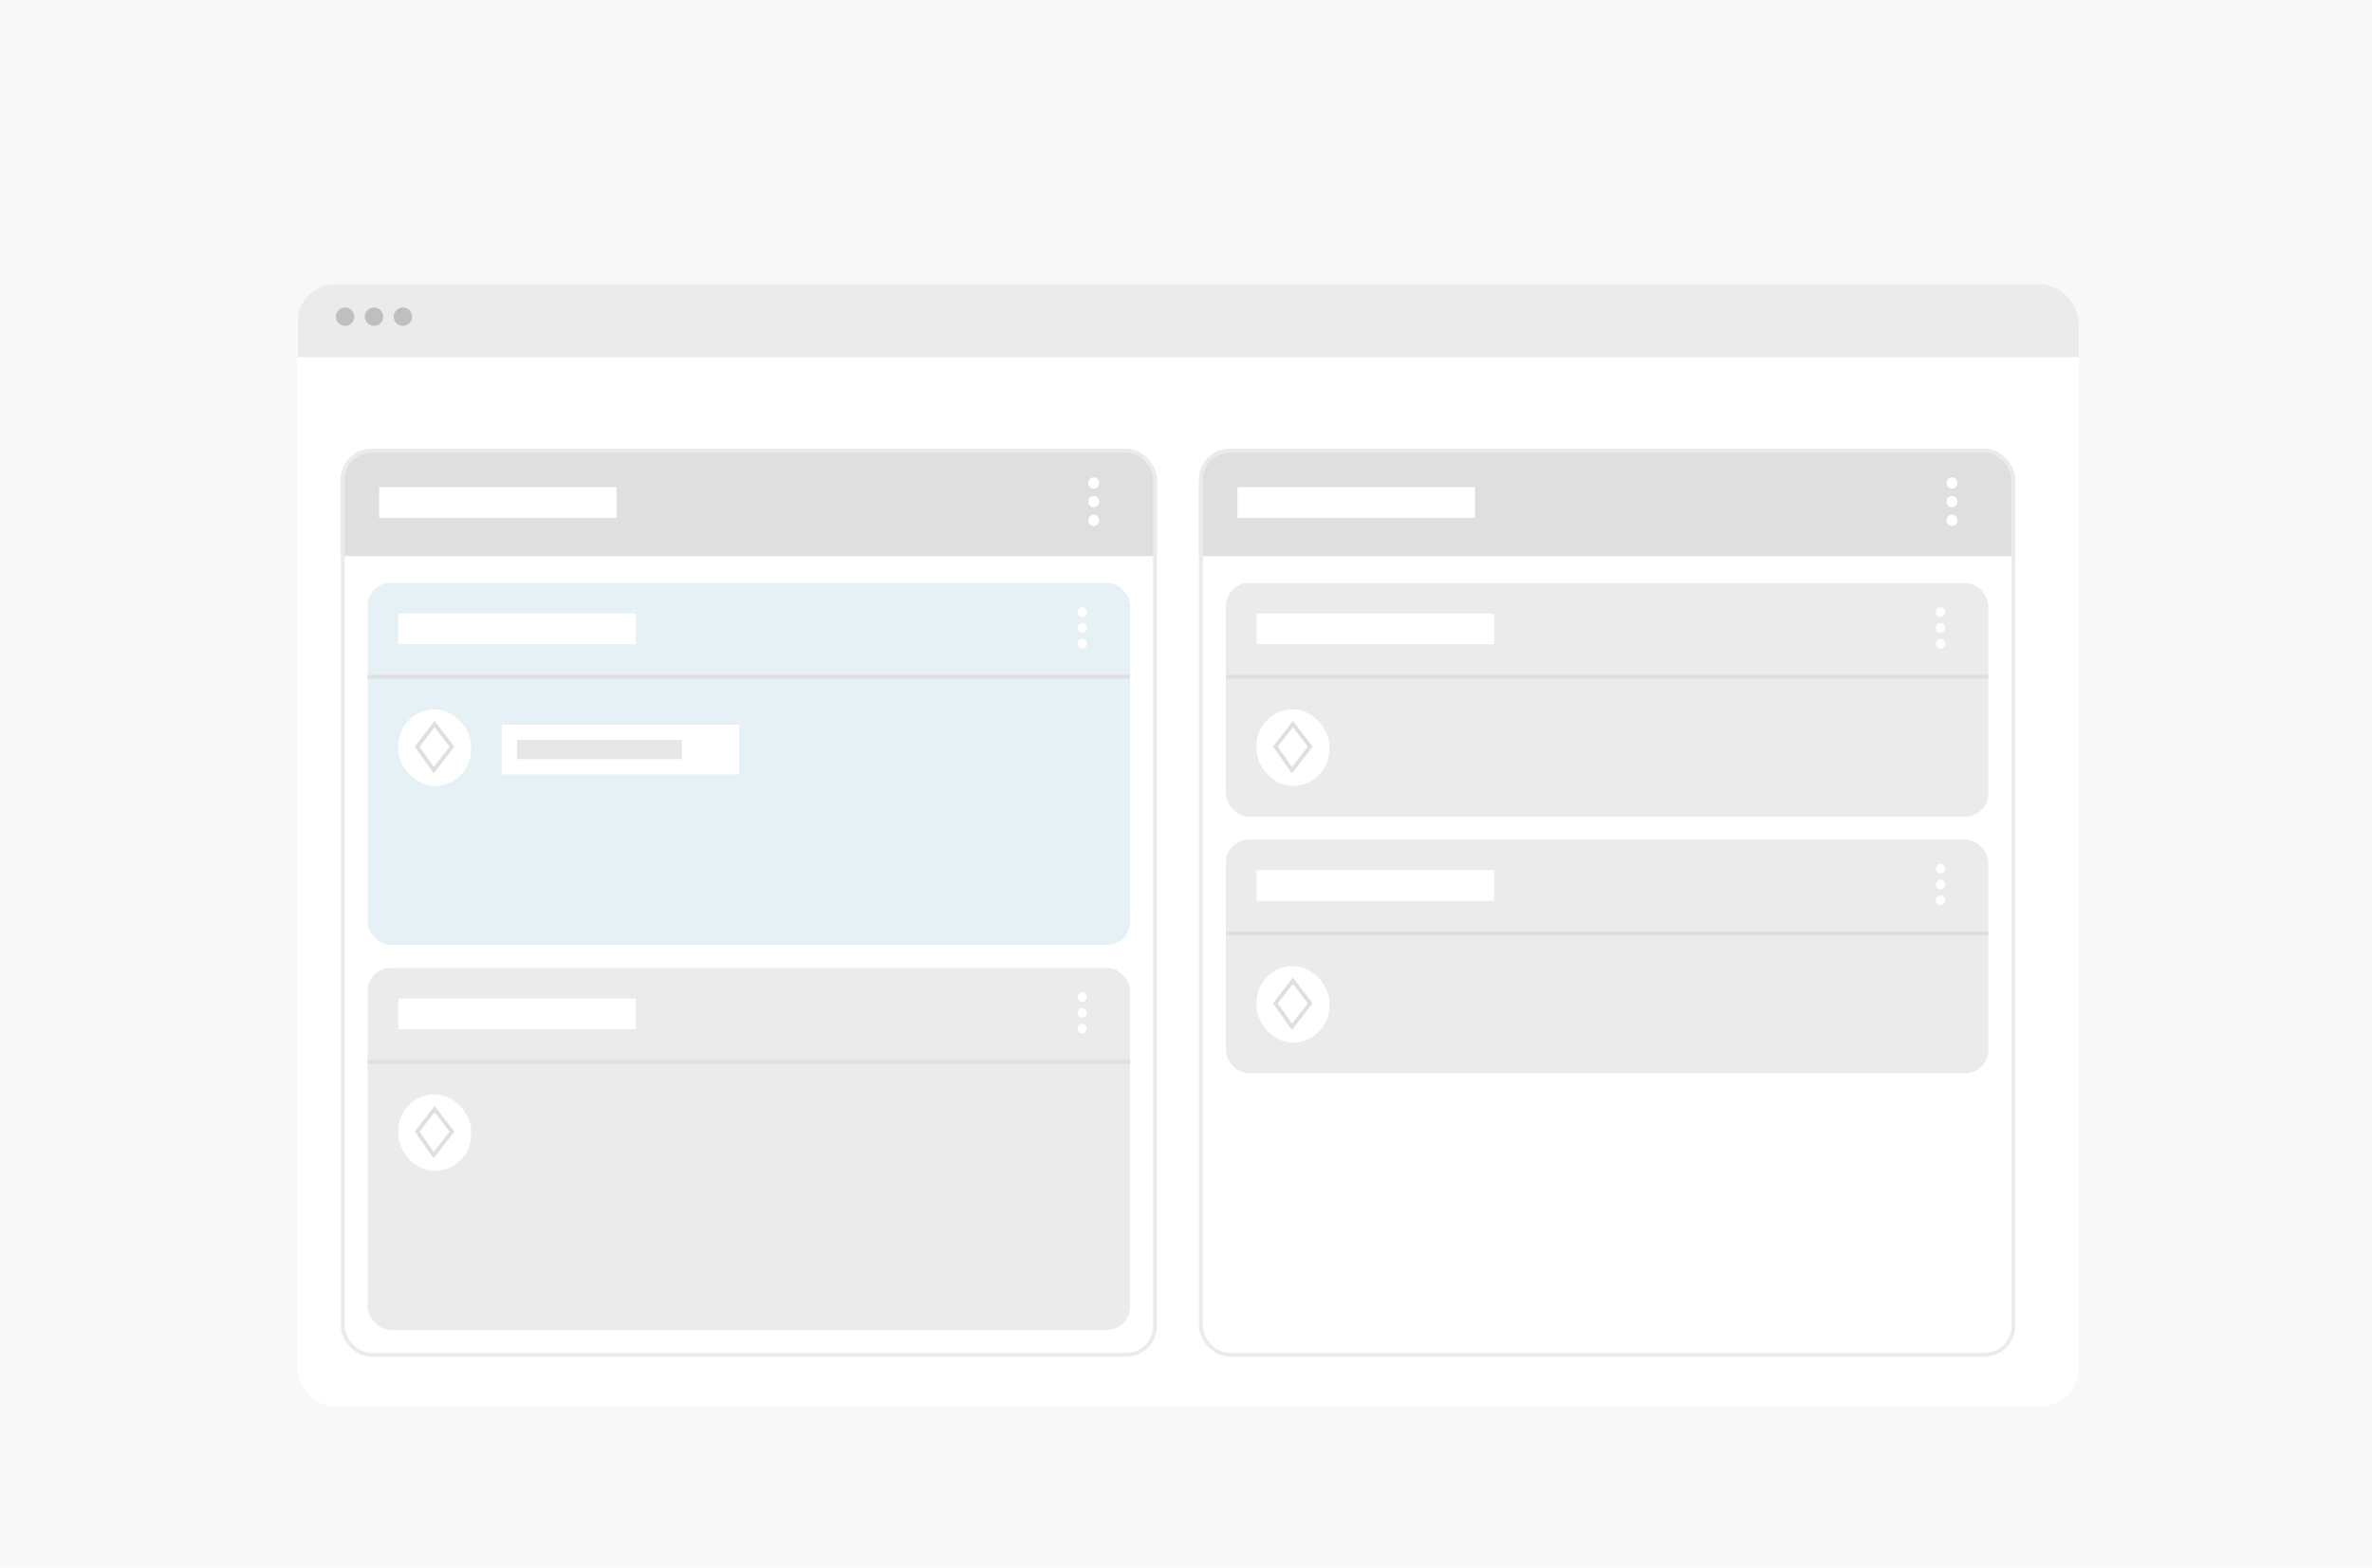 <svg xmlns="http://www.w3.org/2000/svg" width="239" height="158" fill="none" viewBox="0 0 239 158"><g clip-path="url(#clip0_1684_201462)"><rect width="239" height="158" fill="#f8f8f8"/><g filter="url(#filter0_d_1684_201462)"><g clip-path="url(#clip1_1684_201462)"><rect width="179.515" height="113.114" x="29.936" y="22.636" fill="#fff" rx="3.861"/><g clip-path="url(#clip2_1684_201462)"><rect width="82.23" height="10.809" fill="#DFDFDF" transform="translate(34.34 39.236)"/><rect width="23.935" height="3.088" fill="#fff" transform="translate(38.2 43.097)"/><g clip-path="url(#clip3_1684_201462)"><path fill="#fff" d="M110.205 47.012C110.351 47.012 110.49 46.952 110.593 46.844C110.696 46.737 110.754 46.591 110.754 46.439C110.754 46.288 110.696 46.142 110.593 46.034C110.49 45.927 110.351 45.867 110.205 45.867C110.06 45.867 109.92 45.927 109.817 46.034C109.714 46.142 109.656 46.288 109.656 46.439C109.656 46.591 109.714 46.737 109.817 46.844C109.92 46.952 110.06 47.012 110.205 47.012Z"/><path fill="#fff" d="M110.205 43.248C110.277 43.248 110.349 43.233 110.415 43.204C110.482 43.176 110.542 43.133 110.593 43.08C110.644 43.027 110.685 42.964 110.712 42.895C110.74 42.825 110.754 42.751 110.754 42.675C110.754 42.6 110.74 42.526 110.712 42.456C110.685 42.387 110.644 42.323 110.593 42.27C110.542 42.217 110.482 42.175 110.415 42.146C110.349 42.117 110.277 42.102 110.205 42.102C110.133 42.102 110.062 42.117 109.995 42.146C109.929 42.175 109.868 42.217 109.817 42.27C109.766 42.323 109.726 42.387 109.698 42.456C109.67 42.526 109.656 42.6 109.656 42.675C109.656 42.751 109.67 42.825 109.698 42.895C109.726 42.964 109.766 43.027 109.817 43.08C109.868 43.133 109.929 43.176 109.995 43.204C110.062 43.233 110.133 43.248 110.205 43.248Z"/><path fill="#fff" d="M110.205 45.13C110.351 45.13 110.49 45.07 110.593 44.963C110.696 44.855 110.754 44.709 110.754 44.558C110.754 44.406 110.696 44.26 110.593 44.153C110.49 44.045 110.351 43.985 110.205 43.985C110.06 43.985 109.92 44.045 109.817 44.153C109.714 44.26 109.656 44.406 109.656 44.558C109.656 44.709 109.714 44.855 109.817 44.963C109.92 45.07 110.06 45.13 110.205 45.13Z"/></g><g clip-path="url(#clip4_1684_201462)"><rect width="76.825" height="36.482" x="37.043" y="52.748" fill="#E6F1F5" rx="2.316"/><line x1="37.043" x2="113.868" y1="62.207" y2="62.207" stroke="#DFDFDF" stroke-width=".386"/><rect width="23.935" height="3.088" fill="#fff" transform="translate(40.131 55.837)"/><rect width="23.935" height="5.019" fill="#fff" transform="translate(50.555 67.033)"/><rect width="16.6" height="1.93" fill="#E7E7E7" transform="translate(52.099 68.577)"/><g clip-path="url(#clip5_1684_201462)"><path fill="#fff" d="M109.046 59.358C109.169 59.358 109.287 59.307 109.374 59.216C109.461 59.125 109.51 59.002 109.51 58.873C109.51 58.745 109.461 58.621 109.374 58.531C109.287 58.44 109.169 58.389 109.046 58.389C108.922 58.389 108.804 58.44 108.717 58.531C108.63 58.621 108.581 58.745 108.581 58.873C108.581 59.002 108.63 59.125 108.717 59.216C108.804 59.307 108.922 59.358 109.046 59.358Z"/><path fill="#fff" d="M109.046 56.173C109.107 56.173 109.167 56.16 109.223 56.136C109.28 56.112 109.331 56.076 109.374 56.031C109.417 55.986 109.451 55.932 109.475 55.874C109.498 55.815 109.51 55.752 109.51 55.688C109.51 55.624 109.498 55.562 109.475 55.503C109.451 55.444 109.417 55.391 109.374 55.346C109.331 55.3 109.28 55.265 109.223 55.24C109.167 55.216 109.107 55.203 109.046 55.203C108.985 55.203 108.924 55.216 108.868 55.24C108.811 55.265 108.76 55.3 108.717 55.346C108.674 55.391 108.64 55.444 108.616 55.503C108.593 55.562 108.581 55.624 108.581 55.688C108.581 55.752 108.593 55.815 108.616 55.874C108.64 55.932 108.674 55.986 108.717 56.031C108.76 56.076 108.811 56.112 108.868 56.136C108.924 56.16 108.985 56.173 109.046 56.173Z"/><path fill="#fff" d="M109.046 57.765C109.169 57.765 109.287 57.714 109.374 57.623C109.461 57.532 109.51 57.409 109.51 57.281C109.51 57.152 109.461 57.029 109.374 56.938C109.287 56.847 109.169 56.796 109.046 56.796C108.922 56.796 108.804 56.847 108.717 56.938C108.63 57.029 108.581 57.152 108.581 57.281C108.581 57.409 108.63 57.532 108.717 57.623C108.804 57.714 108.922 57.765 109.046 57.765Z"/></g><rect width="7.335" height="7.721" x="40.131" y="65.488" fill="#fff" rx="3.668"/><path stroke="#DFDFDF" stroke-width=".386" d="M43.698 71.62L42.034 69.254L43.79 66.971L45.542 69.249L43.698 71.62Z"/></g><g clip-path="url(#clip6_1684_201462)"><rect width="76.825" height="36.482" x="37.043" y="91.547" fill="#EBEBEB" rx="2.316"/><line x1="37.043" x2="113.868" y1="101.005" y2="101.005" stroke="#DFDFDF" stroke-width=".386"/><rect width="23.935" height="3.088" fill="#fff" transform="translate(40.131 94.635)"/><g clip-path="url(#clip7_1684_201462)"><path fill="#fff" d="M109.046 98.156C109.169 98.156 109.287 98.105 109.374 98.014C109.461 97.923 109.51 97.8 109.51 97.672C109.51 97.543 109.461 97.42 109.374 97.329C109.287 97.238 109.169 97.187 109.046 97.187C108.922 97.187 108.804 97.238 108.717 97.329C108.63 97.42 108.581 97.543 108.581 97.672C108.581 97.8 108.63 97.923 108.717 98.014C108.804 98.105 108.922 98.156 109.046 98.156Z"/><path fill="#fff" d="M109.046 94.971C109.107 94.971 109.167 94.959 109.223 94.934C109.28 94.91 109.331 94.874 109.374 94.829C109.417 94.784 109.451 94.731 109.475 94.672C109.498 94.613 109.51 94.55 109.51 94.487C109.51 94.423 109.498 94.36 109.475 94.301C109.451 94.242 109.417 94.189 109.374 94.144C109.331 94.099 109.28 94.063 109.223 94.039C109.167 94.014 109.107 94.002 109.046 94.002C108.985 94.002 108.924 94.014 108.868 94.039C108.811 94.063 108.76 94.099 108.717 94.144C108.674 94.189 108.64 94.242 108.616 94.301C108.593 94.36 108.581 94.423 108.581 94.487C108.581 94.55 108.593 94.613 108.616 94.672C108.64 94.731 108.674 94.784 108.717 94.829C108.76 94.874 108.811 94.91 108.868 94.934C108.924 94.959 108.985 94.971 109.046 94.971Z"/><path fill="#fff" d="M109.046 96.564C109.169 96.564 109.287 96.512 109.374 96.421C109.461 96.331 109.51 96.207 109.51 96.079C109.51 95.95 109.461 95.827 109.374 95.736C109.287 95.645 109.169 95.594 109.046 95.594C108.922 95.594 108.804 95.645 108.717 95.736C108.63 95.827 108.581 95.95 108.581 96.079C108.581 96.207 108.63 96.331 108.717 96.421C108.804 96.512 108.922 96.564 109.046 96.564Z"/></g><rect width="7.335" height="7.721" x="40.131" y="104.287" fill="#fff" rx="3.668"/><path stroke="#DFDFDF" stroke-width=".386" d="M43.698 110.418L42.034 108.053L43.79 105.77L45.542 108.047L43.698 110.418Z"/></g></g><rect width="81.844" height="91.109" x="34.533" y="39.429" stroke="#EBEBEB" stroke-width=".386" rx="2.895"/><g clip-path="url(#clip8_1684_201462)"><rect width="82.23" height="10.809" fill="#DFDFDF" transform="translate(120.816 39.236)"/><rect width="23.935" height="3.088" fill="#fff" transform="translate(124.677 43.097)"/><g clip-path="url(#clip9_1684_201462)"><path fill="#fff" d="M196.681 47.012C196.826 47.012 196.966 46.952 197.069 46.844C197.172 46.737 197.23 46.591 197.23 46.439C197.23 46.288 197.172 46.142 197.069 46.034C196.966 45.927 196.826 45.867 196.681 45.867C196.535 45.867 196.396 45.927 196.293 46.034C196.19 46.142 196.132 46.288 196.132 46.439C196.132 46.591 196.19 46.737 196.293 46.844C196.396 46.952 196.535 47.012 196.681 47.012Z"/><path fill="#fff" d="M196.681 43.248C196.753 43.248 196.824 43.233 196.891 43.204C196.957 43.176 197.018 43.133 197.069 43.08C197.12 43.027 197.16 42.964 197.188 42.895C197.215 42.825 197.23 42.751 197.23 42.675C197.23 42.6 197.215 42.526 197.188 42.456C197.16 42.387 197.12 42.323 197.069 42.27C197.018 42.217 196.957 42.175 196.891 42.146C196.824 42.117 196.753 42.102 196.681 42.102C196.609 42.102 196.537 42.117 196.471 42.146C196.404 42.175 196.344 42.217 196.293 42.27C196.242 42.323 196.201 42.387 196.174 42.456C196.146 42.526 196.132 42.6 196.132 42.675C196.132 42.751 196.146 42.825 196.174 42.895C196.201 42.964 196.242 43.027 196.293 43.08C196.344 43.133 196.404 43.176 196.471 43.204C196.537 43.233 196.609 43.248 196.681 43.248Z"/><path fill="#fff" d="M196.681 45.13C196.826 45.13 196.966 45.07 197.069 44.963C197.172 44.855 197.23 44.709 197.23 44.558C197.23 44.406 197.172 44.26 197.069 44.153C196.966 44.045 196.826 43.985 196.681 43.985C196.535 43.985 196.396 44.045 196.293 44.153C196.19 44.26 196.132 44.406 196.132 44.558C196.132 44.709 196.19 44.855 196.293 44.963C196.396 45.07 196.535 45.13 196.681 45.13Z"/></g><g clip-path="url(#clip10_1684_201462)"><rect width="76.825" height="23.549" x="123.519" y="52.748" fill="#EBEBEB" rx="2.316"/><line x1="123.519" x2="200.343" y1="62.206" y2="62.206" stroke="#DFDFDF" stroke-width=".386"/><rect width="23.935" height="3.088" fill="#fff" transform="translate(126.607 55.837)"/><g clip-path="url(#clip11_1684_201462)"><path fill="#fff" d="M195.522 59.357C195.645 59.357 195.763 59.306 195.851 59.215C195.938 59.125 195.987 59.001 195.987 58.873C195.987 58.744 195.938 58.621 195.851 58.53C195.763 58.439 195.645 58.388 195.522 58.388C195.399 58.388 195.281 58.439 195.194 58.53C195.107 58.621 195.058 58.744 195.058 58.873C195.058 59.001 195.107 59.125 195.194 59.215C195.281 59.306 195.399 59.357 195.522 59.357Z"/><path fill="#fff" d="M195.522 56.172C195.583 56.172 195.643 56.16 195.7 56.136C195.756 56.111 195.807 56.075 195.851 56.03C195.894 55.985 195.928 55.932 195.951 55.873C195.975 55.814 195.987 55.751 195.987 55.688C195.987 55.624 195.975 55.561 195.951 55.502C195.928 55.443 195.894 55.39 195.851 55.345C195.807 55.3 195.756 55.264 195.7 55.24C195.643 55.216 195.583 55.203 195.522 55.203C195.461 55.203 195.401 55.216 195.344 55.24C195.288 55.264 195.237 55.3 195.194 55.345C195.151 55.39 195.116 55.443 195.093 55.502C195.07 55.561 195.058 55.624 195.058 55.688C195.058 55.751 195.07 55.814 195.093 55.873C195.116 55.932 195.151 55.985 195.194 56.03C195.237 56.075 195.288 56.111 195.344 56.136C195.401 56.16 195.461 56.172 195.522 56.172Z"/><path fill="#fff" d="M195.522 57.765C195.645 57.765 195.763 57.714 195.851 57.623C195.938 57.532 195.987 57.408 195.987 57.28C195.987 57.151 195.938 57.028 195.851 56.937C195.763 56.846 195.645 56.795 195.522 56.795C195.399 56.795 195.281 56.846 195.194 56.937C195.107 57.028 195.058 57.151 195.058 57.28C195.058 57.408 195.107 57.532 195.194 57.623C195.281 57.714 195.399 57.765 195.522 57.765Z"/></g><rect width="7.335" height="7.721" x="126.607" y="65.488" fill="#fff" rx="3.668"/><path stroke="#DFDFDF" stroke-width=".386" d="M130.175 71.619L128.51 69.254L130.267 66.971L132.019 69.248L130.175 71.619Z"/></g><g clip-path="url(#clip12_1684_201462)"><rect width="76.825" height="23.549" x="123.519" y="78.614" fill="#EBEBEB" rx="2.316"/><line x1="123.519" x2="200.343" y1="88.072" y2="88.072" stroke="#DFDFDF" stroke-width=".386"/><rect width="23.935" height="3.088" fill="#fff" transform="translate(126.607 81.702)"/><g clip-path="url(#clip13_1684_201462)"><path fill="#fff" d="M195.522 85.223C195.645 85.223 195.763 85.172 195.851 85.081C195.938 84.99 195.987 84.867 195.987 84.739C195.987 84.61 195.938 84.487 195.851 84.396C195.763 84.305 195.645 84.254 195.522 84.254C195.399 84.254 195.281 84.305 195.194 84.396C195.107 84.487 195.058 84.61 195.058 84.739C195.058 84.867 195.107 84.99 195.194 85.081C195.281 85.172 195.399 85.223 195.522 85.223Z"/><path fill="#fff" d="M195.522 82.038C195.583 82.038 195.643 82.025 195.7 82.001C195.756 81.977 195.807 81.941 195.851 81.896C195.894 81.851 195.928 81.798 195.951 81.739C195.975 81.68 195.987 81.617 195.987 81.553C195.987 81.49 195.975 81.427 195.951 81.368C195.928 81.309 195.894 81.256 195.851 81.211C195.807 81.166 195.756 81.13 195.7 81.106C195.643 81.081 195.583 81.069 195.522 81.069C195.461 81.069 195.401 81.081 195.344 81.106C195.288 81.13 195.237 81.166 195.194 81.211C195.151 81.256 195.116 81.309 195.093 81.368C195.07 81.427 195.058 81.49 195.058 81.553C195.058 81.617 195.07 81.68 195.093 81.739C195.116 81.798 195.151 81.851 195.194 81.896C195.237 81.941 195.288 81.977 195.344 82.001C195.401 82.025 195.461 82.038 195.522 82.038Z"/><path fill="#fff" d="M195.522 83.63C195.645 83.63 195.763 83.579 195.851 83.488C195.938 83.397 195.987 83.274 195.987 83.146C195.987 83.017 195.938 82.894 195.851 82.803C195.763 82.712 195.645 82.661 195.522 82.661C195.399 82.661 195.281 82.712 195.194 82.803C195.107 82.894 195.058 83.017 195.058 83.146C195.058 83.274 195.107 83.397 195.194 83.488C195.281 83.579 195.399 83.63 195.522 83.63Z"/></g><rect width="7.335" height="7.721" x="126.607" y="91.353" fill="#fff" rx="3.668"/><path stroke="#DFDFDF" stroke-width=".386" d="M130.175 97.485L128.51 95.12L130.267 92.836L132.019 95.114L130.175 97.485Z"/></g></g><rect width="81.844" height="91.109" x="121.009" y="39.429" stroke="#EBEBEB" stroke-width=".386" rx="2.895"/><rect width="181" height="8" fill="#EBEBEB" transform="translate(30 22)"/><circle cx="34.769" cy="25.916" r=".927" fill="#BFBFBF"/><circle cx="37.684" cy="25.916" r=".927" fill="#BFBFBF"/><circle cx="40.598" cy="25.916" r=".927" fill="#BFBFBF"/></g></g></g><defs><filter id="filter0_d_1684_201462" width="193.916" height="127.514" x="22.735" y="21.436" color-interpolation-filters="sRGB" filterUnits="userSpaceOnUse"><feFlood flood-opacity="0" result="BackgroundImageFix"/><feColorMatrix in="SourceAlpha" result="hardAlpha" type="matrix" values="0 0 0 0 0 0 0 0 0 0 0 0 0 0 0 0 0 0 127 0"/><feOffset dy="6"/><feGaussianBlur stdDeviation="3.6"/><feComposite in2="hardAlpha" operator="out"/><feColorMatrix type="matrix" values="0 0 0 0 0 0 0 0 0 0 0 0 0 0 0 0 0 0 0.1 0"/><feBlend in2="BackgroundImageFix" mode="normal" result="effect1_dropShadow_1684_201462"/><feBlend in="SourceGraphic" in2="effect1_dropShadow_1684_201462" mode="normal" result="shape"/></filter><clipPath id="clip0_1684_201462"><rect width="239" height="158" fill="#fff"/></clipPath><clipPath id="clip1_1684_201462"><rect width="179.515" height="113.114" x="29.936" y="22.636" fill="#fff" rx="3.861"/></clipPath><clipPath id="clip2_1684_201462"><rect width="82.23" height="91.495" x="34.34" y="39.236" fill="#fff" rx="3.088"/></clipPath><clipPath id="clip3_1684_201462"><rect width="5.237" height="5.019" fill="#fff" transform="matrix(0 -1 1 0 107.69 47.176)"/></clipPath><clipPath id="clip4_1684_201462"><rect width="76.825" height="36.482" x="37.043" y="52.748" fill="#fff" rx="2.316"/></clipPath><clipPath id="clip5_1684_201462"><rect width="4.431" height="4.247" fill="#fff" transform="matrix(0 -1 1 0 106.918 59.496)"/></clipPath><clipPath id="clip6_1684_201462"><rect width="76.825" height="36.482" x="37.043" y="91.547" fill="#fff" rx="2.316"/></clipPath><clipPath id="clip7_1684_201462"><rect width="4.431" height="4.247" fill="#fff" transform="matrix(0 -1 1 0 106.918 98.294)"/></clipPath><clipPath id="clip8_1684_201462"><rect width="82.23" height="91.495" x="120.816" y="39.236" fill="#fff" rx="3.088"/></clipPath><clipPath id="clip9_1684_201462"><rect width="5.237" height="5.019" fill="#fff" transform="matrix(0 -1 1 0 194.167 47.176)"/></clipPath><clipPath id="clip10_1684_201462"><rect width="76.825" height="23.549" x="123.519" y="52.748" fill="#fff" rx="2.316"/></clipPath><clipPath id="clip11_1684_201462"><rect width="4.431" height="4.247" fill="#fff" transform="matrix(0 -1 1 0 193.395 59.496)"/></clipPath><clipPath id="clip12_1684_201462"><rect width="76.825" height="23.549" x="123.519" y="78.614" fill="#fff" rx="2.316"/></clipPath><clipPath id="clip13_1684_201462"><rect width="4.431" height="4.247" fill="#fff" transform="matrix(0 -1 1 0 193.395 85.361)"/></clipPath></defs></svg>